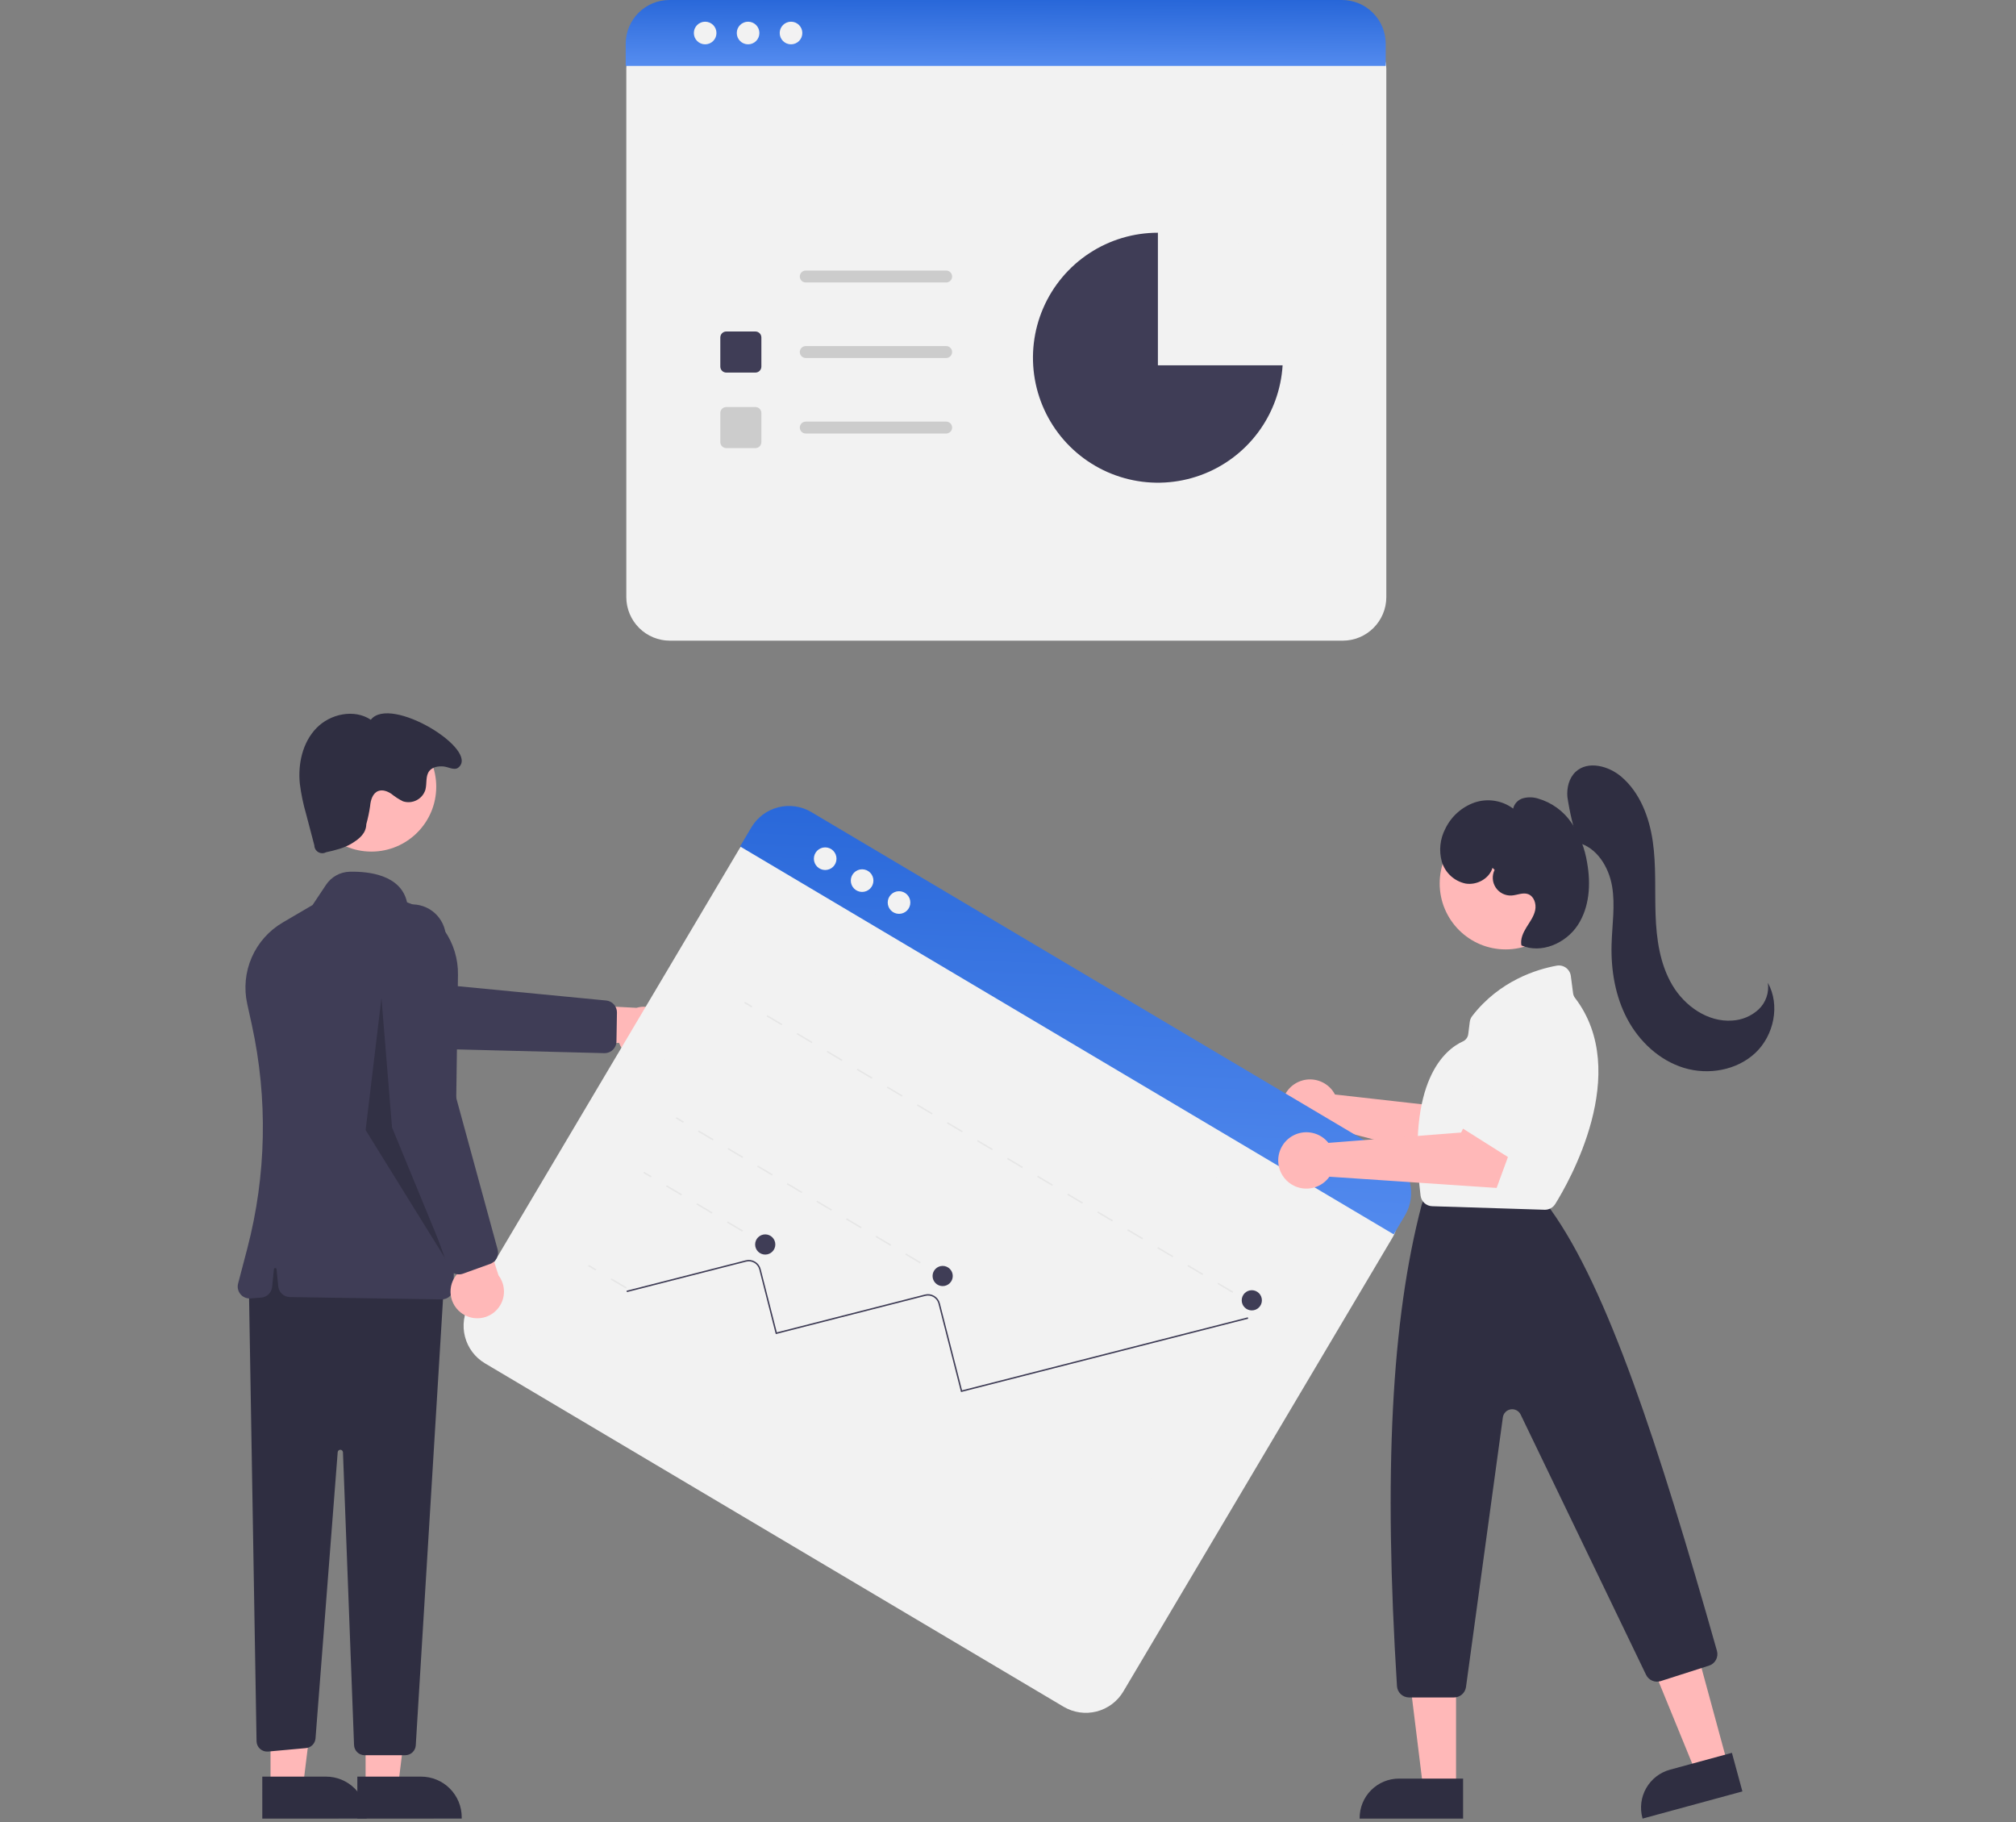 <svg width="498" height="450" viewBox="0 0 498 450" fill="none" xmlns="http://www.w3.org/2000/svg">
<rect x="0" y="0" width="498" height="450" fill="#808080" stroke="none"/>
<g clip-path="url(#clip0_1_380)">
<path d="M331.692 158.232H165.474C162.62 158.229 159.885 157.094 157.867 155.076C155.85 153.058 154.715 150.322 154.712 147.468V16.893C154.714 14.802 155.545 12.797 157.023 11.319C158.501 9.841 160.506 9.009 162.596 9.006H334.434C336.56 9.009 338.599 9.855 340.103 11.359C341.606 12.863 342.452 14.902 342.454 17.029V147.468C342.451 150.322 341.316 153.058 339.299 155.076C337.281 157.094 334.546 158.229 331.692 158.232Z" fill="#F2F2F2"/>
<path d="M175.91 147.468H321.256C324.024 147.468 326.678 146.368 328.636 144.411C330.593 142.453 331.692 139.798 331.692 137.03V36.859C331.692 34.091 330.593 31.436 328.636 29.478C326.678 27.521 324.024 26.421 321.256 26.421H175.91C173.142 26.421 170.487 27.521 168.53 29.478C166.573 31.436 165.474 34.091 165.474 36.859V137.03C165.474 139.798 166.573 142.453 168.53 144.411C170.487 146.368 173.142 147.468 175.91 147.468Z" fill="#F2F2F2"/>
<path d="M342.305 16.277H154.561V10.797C154.565 7.933 155.704 5.189 157.729 3.164C159.754 1.14 162.499 0.002 165.362 0H331.503C334.366 0.002 337.111 1.14 339.136 3.164C341.161 5.189 342.3 7.933 342.305 10.797V16.277Z" fill="url(#paint0_linear_1_380)"/>
<path d="M174.19 10.949C175.733 10.949 176.984 9.698 176.984 8.155C176.984 6.611 175.733 5.36 174.19 5.36C172.647 5.36 171.396 6.611 171.396 8.155C171.396 9.698 172.647 10.949 174.19 10.949Z" fill="#F2F2F2"/>
<path d="M184.795 10.949C186.338 10.949 187.589 9.698 187.589 8.155C187.589 6.611 186.338 5.36 184.795 5.36C183.252 5.36 182.001 6.611 182.001 8.155C182.001 9.698 183.252 10.949 184.795 10.949Z" fill="#F2F2F2"/>
<path d="M195.4 10.949C196.943 10.949 198.194 9.698 198.194 8.155C198.194 6.611 196.943 5.36 195.4 5.36C193.857 5.36 192.606 6.611 192.606 8.155C192.606 9.698 193.857 10.949 195.4 10.949Z" fill="#F2F2F2"/>
<path d="M186.606 73.363H179.407C179.017 73.363 178.643 73.208 178.367 72.932C178.091 72.656 177.935 72.281 177.935 71.891V64.691C177.935 64.301 178.091 63.926 178.367 63.65C178.643 63.374 179.017 63.219 179.407 63.218H186.606C186.996 63.219 187.37 63.374 187.646 63.65C187.922 63.926 188.077 64.301 188.078 64.691V71.891C188.077 72.281 187.922 72.656 187.646 72.932C187.37 73.208 186.996 73.363 186.606 73.363Z" fill="#F2F2F2"/>
<path d="M186.606 92.017H179.407C179.017 92.017 178.643 91.861 178.367 91.585C178.091 91.309 177.935 90.935 177.935 90.544V83.345C177.935 82.954 178.091 82.58 178.367 82.304C178.643 82.028 179.017 81.873 179.407 81.872H186.606C186.996 81.873 187.37 82.028 187.646 82.304C187.922 82.58 188.077 82.954 188.078 83.345V90.544C188.077 90.935 187.922 91.309 187.646 91.585C187.37 91.861 186.996 92.017 186.606 92.017Z" fill="#3F3D56"/>
<path d="M186.606 110.671H179.407C179.017 110.67 178.643 110.515 178.367 110.239C178.091 109.963 177.935 109.588 177.935 109.198V101.998C177.935 101.608 178.091 101.234 178.367 100.958C178.643 100.681 179.017 100.526 179.407 100.526H186.606C186.996 100.526 187.37 100.681 187.646 100.958C187.922 101.234 188.077 101.608 188.078 101.998V109.198C188.077 109.588 187.922 109.963 187.646 110.239C187.37 110.515 186.996 110.67 186.606 110.671Z" fill="#CCCCCC"/>
<path d="M233.721 69.764H199.039C198.649 69.763 198.275 69.607 198 69.331C197.724 69.055 197.57 68.681 197.57 68.291C197.57 67.901 197.724 67.527 198 67.251C198.275 66.975 198.649 66.819 199.039 66.818H233.721C233.915 66.818 234.107 66.856 234.286 66.93C234.465 67.003 234.627 67.112 234.764 67.249C234.902 67.385 235.01 67.548 235.084 67.727C235.159 67.906 235.197 68.097 235.197 68.291C235.197 68.485 235.159 68.676 235.084 68.855C235.01 69.034 234.902 69.197 234.764 69.333C234.627 69.47 234.465 69.579 234.286 69.652C234.107 69.726 233.915 69.764 233.721 69.764Z" fill="#CCCCCC"/>
<path d="M233.721 88.417H199.039C198.649 88.416 198.275 88.261 198 87.985C197.724 87.709 197.57 87.335 197.57 86.945C197.57 86.555 197.724 86.18 198 85.904C198.275 85.628 198.649 85.473 199.039 85.472H233.721C234.112 85.472 234.486 85.627 234.762 85.903C235.039 86.179 235.194 86.554 235.194 86.945C235.194 87.335 235.039 87.71 234.762 87.986C234.486 88.262 234.112 88.417 233.721 88.417Z" fill="#CCCCCC"/>
<path d="M233.721 107.071H199.039C198.649 107.07 198.275 106.914 198 106.638C197.724 106.362 197.57 105.988 197.57 105.598C197.57 105.208 197.724 104.834 198 104.558C198.275 104.282 198.649 104.126 199.039 104.125H233.721C233.915 104.125 234.107 104.163 234.286 104.237C234.465 104.311 234.627 104.419 234.764 104.556C234.902 104.693 235.01 104.855 235.084 105.034C235.159 105.213 235.197 105.404 235.197 105.598C235.197 105.792 235.159 105.984 235.084 106.162C235.01 106.341 234.902 106.504 234.764 106.641C234.627 106.777 234.465 106.886 234.286 106.96C234.107 107.033 233.915 107.071 233.721 107.071Z" fill="#CCCCCC"/>
<path d="M319.173 87.412C319.21 86.793 319.231 86.17 319.231 85.541C319.231 77.355 315.979 69.503 310.191 63.714C304.404 57.925 296.553 54.673 288.368 54.673V87.412H319.173Z" fill="#F2F2F2"/>
<path d="M286.03 90.219V57.479C280.005 57.479 274.113 59.242 269.078 62.551C264.043 65.861 260.087 70.572 257.698 76.103C255.308 81.634 254.589 87.744 255.629 93.679C256.67 99.614 259.424 105.115 263.553 109.503C267.682 113.891 273.005 116.975 278.864 118.373C284.724 119.772 290.865 119.425 296.53 117.375C302.195 115.324 307.137 111.66 310.745 106.835C314.353 102.009 316.47 96.233 316.835 90.219H286.03Z" fill="#3F3D56"/>
<path d="M329.184 269.382C329.402 269.678 329.596 269.99 329.765 270.316L362.451 273.992L367.205 267.568L377.836 273.477L368.478 289.081L328.433 278.57C327.414 279.549 326.12 280.196 324.725 280.423C323.33 280.65 321.899 280.446 320.622 279.84C319.345 279.233 318.283 278.252 317.577 277.027C316.871 275.802 316.555 274.392 316.67 272.982C316.785 271.573 317.327 270.233 318.222 269.139C319.118 268.045 320.325 267.25 321.684 266.859C323.042 266.468 324.488 266.5 325.827 266.951C327.167 267.402 328.338 268.25 329.184 269.382Z" fill="#FFB8B8"/>
<path d="M162.402 260.942C161.575 261.428 160.652 261.727 159.698 261.817C158.743 261.908 157.78 261.788 156.877 261.466C155.974 261.144 155.152 260.628 154.47 259.954C153.788 259.28 153.261 258.465 152.928 257.566L129.625 258.052L136.081 247.802L157.22 248.912C158.768 248.452 160.43 248.576 161.892 249.26C163.354 249.945 164.515 251.142 165.154 252.625C165.792 254.108 165.865 255.773 165.358 257.306C164.851 258.839 163.799 260.133 162.402 260.942V260.942Z" fill="#FFB8B8"/>
<path d="M152.16 258.008C151.975 258.626 151.592 259.166 151.07 259.544C150.548 259.923 149.916 260.12 149.272 260.104L106.623 259.021L68.006 247.585C66.943 247.27 65.954 246.747 65.095 246.047C64.236 245.346 63.525 244.482 63.003 243.504C62.481 242.526 62.159 241.454 62.055 240.351C61.951 239.247 62.067 238.134 62.397 237.076C62.727 236.018 63.264 235.036 63.977 234.187C64.69 233.338 65.564 232.64 66.549 232.132C67.534 231.624 68.611 231.318 69.715 231.23C70.82 231.142 71.931 231.274 72.984 231.62L107.873 243.061L149.749 247.103C150.482 247.177 151.161 247.524 151.652 248.074C152.143 248.624 152.41 249.338 152.401 250.075L152.28 257.219C152.276 257.486 152.236 257.752 152.16 258.008Z" fill="#3F3D56"/>
<path d="M90.311 441.398L98.307 441.397L102.112 410.547L90.31 410.548L90.311 441.398Z" fill="#FFB8B8"/>
<path d="M88.271 438.786L104.019 438.786H104.02C105.338 438.785 106.643 439.045 107.86 439.55C109.078 440.054 110.184 440.793 111.116 441.725C112.048 442.657 112.787 443.764 113.292 444.982C113.796 446.2 114.056 447.505 114.056 448.823V449.149L88.272 449.15L88.271 438.786Z" fill="#2F2E41"/>
<path d="M66.83 441.398L74.826 441.397L78.631 410.547L66.829 410.548L66.83 441.398Z" fill="#FFB8B8"/>
<path d="M64.79 438.786L80.538 438.786H80.539C81.857 438.785 83.162 439.045 84.379 439.55C85.597 440.054 86.703 440.793 87.635 441.725C88.567 442.657 89.306 443.764 89.811 444.982C90.315 446.2 90.575 447.505 90.575 448.823V449.149L64.791 449.15L64.79 438.786Z" fill="#2F2E41"/>
<path d="M61.464 316.723L63.373 430.037C63.379 430.396 63.459 430.75 63.608 431.076C63.757 431.403 63.971 431.695 64.239 431.935C64.505 432.174 64.819 432.357 65.16 432.47C65.5 432.583 65.86 432.624 66.218 432.592L75.575 431.741C76.189 431.685 76.763 431.414 77.196 430.975C77.629 430.536 77.892 429.958 77.94 429.344L83.418 358.662C83.431 358.496 83.507 358.341 83.63 358.229C83.754 358.118 83.915 358.057 84.081 358.06C84.248 358.064 84.407 358.13 84.526 358.247C84.644 358.364 84.714 358.521 84.72 358.688L87.458 430.988C87.484 431.662 87.77 432.301 88.256 432.769C88.742 433.237 89.391 433.499 90.066 433.499H100.101C100.765 433.499 101.405 433.245 101.889 432.79C102.372 432.334 102.664 431.712 102.705 431.048L109.73 316.071L67.986 305.633L61.464 316.723Z" fill="#2F2E41"/>
<path d="M91.742 210.323C100.589 210.323 107.762 203.15 107.762 194.3C107.762 185.451 100.589 178.277 91.742 178.277C82.894 178.277 75.722 185.451 75.722 194.3C75.722 203.15 82.894 210.323 91.742 210.323Z" fill="#FFB8B8"/>
<path d="M109.116 320.924C109.1 320.924 109.085 320.924 109.069 320.924L71.61 320.347C70.89 320.336 70.199 320.061 69.669 319.573C69.139 319.086 68.806 318.421 68.734 317.704L68.311 313.461C68.302 313.381 68.265 313.306 68.205 313.252C68.145 313.198 68.067 313.168 67.986 313.168C67.905 313.168 67.827 313.198 67.767 313.252C67.707 313.306 67.669 313.381 67.661 313.461L67.223 317.843C67.155 318.529 66.848 319.169 66.355 319.651C65.862 320.133 65.215 320.426 64.528 320.478L61.881 320.682C61.414 320.718 60.946 320.641 60.515 320.46C60.083 320.278 59.702 319.995 59.402 319.636C59.102 319.277 58.893 318.851 58.791 318.394C58.689 317.937 58.698 317.463 58.816 317.01L61.096 308.318C65.812 290.252 66.192 271.327 62.203 253.087L61.071 247.934C60.217 244.084 60.607 240.063 62.187 236.449C63.766 232.836 66.451 229.818 69.856 227.83L77.214 223.517L80.552 218.508C81.198 217.542 82.068 216.745 83.087 216.186C84.106 215.627 85.246 215.322 86.408 215.297C91.064 215.195 99.052 216.048 100.553 222.858C104.273 224.129 107.493 226.547 109.753 229.763C112.013 232.98 113.195 236.83 113.13 240.76L112.049 318.029C112.038 318.801 111.725 319.536 111.176 320.078C110.627 320.62 109.887 320.924 109.116 320.924Z" fill="#3F3D56"/>
<path d="M90.489 203.536C90.423 205.801 88.851 207.112 86.921 208.298C84.99 209.485 82.734 209.999 80.523 210.495C80.226 210.653 79.894 210.731 79.558 210.723C79.222 210.715 78.894 210.62 78.605 210.448C78.316 210.276 78.076 210.032 77.909 209.741C77.742 209.449 77.653 209.119 77.65 208.783L75.623 201.07C74.905 198.606 74.383 196.089 74.062 193.543C73.573 188.645 74.734 183.375 78.153 179.833C81.571 176.291 87.5 175.033 91.597 177.762C96.458 171.551 118.68 185.272 113.199 189.591C112.223 190.359 110.733 189.387 109.495 189.293C108.257 189.199 106.87 189.417 106.084 190.377C105.056 191.633 105.504 193.503 105.08 195.069C104.905 195.62 104.623 196.13 104.249 196.572C103.876 197.013 103.419 197.376 102.904 197.64C102.39 197.903 101.828 198.063 101.252 198.108C100.676 198.154 100.096 198.085 99.547 197.905C98.524 197.401 97.561 196.782 96.677 196.06C95.728 195.427 94.528 194.96 93.459 195.359C92.05 195.885 91.55 197.61 91.423 199.109C91.208 200.603 90.896 202.082 90.489 203.536Z" fill="#2F2E41"/>
<path opacity="0.2" d="M94.23 246.48L96.839 278.446L110.536 311.717L90.317 279.099L94.23 246.48Z" fill="black"/>
<path d="M262.739 421.53L119.785 336.704C117.333 335.245 115.559 332.872 114.853 330.107C114.147 327.342 114.567 324.41 116.02 321.954L182.631 209.654C183.7 207.857 185.437 206.558 187.463 206.04C189.488 205.523 191.636 205.831 193.435 206.895L341.222 294.589C343.049 295.677 344.371 297.445 344.897 299.505C345.423 301.566 345.11 303.752 344.027 305.582L277.486 417.764C276.027 420.217 273.656 421.991 270.891 422.697C268.126 423.403 265.195 422.983 262.739 421.53Z" fill="#F2F2F2"/>
<path d="M134.251 332.772L259.255 406.946C261.635 408.359 264.479 408.768 267.161 408.083C269.843 407.398 272.143 405.676 273.555 403.295L324.655 317.145C326.068 314.764 326.476 311.919 325.792 309.237C325.107 306.555 323.385 304.254 321.005 302.842L196.002 228.667C193.621 227.255 190.777 226.846 188.095 227.531C185.414 228.215 183.114 229.938 181.701 232.318L130.601 318.469C129.189 320.85 128.78 323.694 129.464 326.377C130.149 329.059 131.871 331.359 134.251 332.772Z" fill="#F2F2F2"/>
<path d="M344.282 304.859L182.815 209.048L185.611 204.334C187.075 201.874 189.456 200.095 192.23 199.387C195.004 198.68 197.945 199.102 200.408 200.561L343.296 285.348C345.757 286.811 347.537 289.19 348.246 291.965C348.955 294.739 348.535 297.681 347.078 300.146L344.282 304.859Z" fill="url(#paint1_linear_1_380)"/>
<path d="M203.841 214.874C205.384 214.874 206.635 213.623 206.635 212.08C206.635 210.536 205.384 209.285 203.841 209.285C202.298 209.285 201.047 210.536 201.047 212.08C201.047 213.623 202.298 214.874 203.841 214.874Z" fill="#F2F2F2"/>
<path d="M212.962 220.286C214.505 220.286 215.756 219.035 215.756 217.492C215.756 215.948 214.505 214.697 212.962 214.697C211.419 214.697 210.168 215.948 210.168 217.492C210.168 219.035 211.419 220.286 212.962 220.286Z" fill="#F2F2F2"/>
<path d="M222.082 225.698C223.625 225.698 224.876 224.447 224.876 222.904C224.876 221.36 223.625 220.109 222.082 220.109C220.539 220.109 219.288 221.36 219.288 222.904C219.288 224.447 220.539 225.698 222.082 225.698Z" fill="#F2F2F2"/>
<path d="M308.356 321.214L308.174 321.521L310.012 322.611L310.194 322.305L308.356 321.214Z" fill="#E6E6E6"/>
<path d="M304.462 319.317L300.749 317.114L300.93 316.808L304.643 319.011L304.462 319.317ZM297.036 314.911L293.323 312.708L293.505 312.402L297.218 314.605L297.036 314.911ZM289.61 310.505L285.898 308.302L286.079 307.996L289.792 310.199L289.61 310.505ZM282.185 306.099L278.472 303.896L278.654 303.59L282.367 305.793L282.185 306.099ZM274.759 301.693L271.047 299.49L271.229 299.183L274.941 301.386L274.759 301.693ZM267.334 297.287L263.621 295.084L263.803 294.777L267.516 296.98L267.334 297.287ZM259.908 292.881L256.196 290.677L256.378 290.371L260.09 292.574L259.908 292.881ZM252.483 288.474L248.77 286.271L248.952 285.965L252.665 288.168L252.483 288.474ZM245.057 284.068L241.345 281.865L241.527 281.559L245.239 283.762L245.057 284.068ZM237.632 279.662L233.919 277.459L234.101 277.153L237.814 279.356L237.632 279.662ZM230.207 275.256L226.494 273.053L226.675 272.747L230.388 274.95L230.207 275.256ZM222.781 270.85L219.068 268.647L219.25 268.34L222.963 270.543L222.781 270.85ZM215.356 266.444L211.643 264.241L211.824 263.934L215.537 266.137L215.356 266.444ZM207.93 262.038L204.217 259.834L204.399 259.528L208.112 261.731L207.93 262.038ZM200.504 257.631L196.792 255.428L196.973 255.122L200.686 257.325L200.504 257.631ZM193.079 253.225L189.366 251.022L189.548 250.716L193.261 252.919L193.079 253.225Z" fill="#E6E6E6"/>
<path d="M183.997 247.422L183.816 247.729L185.653 248.819L185.835 248.513L183.997 247.422Z" fill="#E6E6E6"/>
<path d="M231.115 313.9L230.933 314.207L232.771 315.297L232.952 314.991L231.115 313.9Z" fill="#E6E6E6"/>
<path d="M227.275 312.036L223.618 309.866L223.799 309.559L227.457 311.73L227.275 312.036ZM219.96 307.695L216.302 305.525L216.484 305.219L220.142 307.389L219.96 307.695ZM212.645 303.355L208.987 301.184L209.169 300.878L212.827 303.048L212.645 303.355ZM205.33 299.014L201.672 296.844L201.854 296.537L205.511 298.708L205.33 299.014ZM198.014 294.673L194.357 292.503L194.538 292.197L198.196 294.367L198.014 294.673ZM190.699 290.333L187.042 288.162L187.223 287.856L190.881 290.026L190.699 290.333ZM183.384 285.992L179.726 283.821L179.908 283.515L183.566 285.685L183.384 285.992ZM176.069 281.651L172.411 279.481L172.593 279.174L176.25 281.345L176.069 281.651Z" fill="#E6E6E6"/>
<path d="M167.097 275.914L166.916 276.22L168.754 277.311L168.935 277.004L167.097 275.914Z" fill="#E6E6E6"/>
<path d="M187.282 306.115L187.1 306.421L188.938 307.512L189.119 307.205L187.282 306.115Z" fill="#E6E6E6"/>
<path d="M183.337 304.188L179.574 301.955L179.755 301.649L183.519 303.882L183.337 304.188ZM175.811 299.722L172.047 297.489L172.229 297.183L175.992 299.416L175.811 299.722ZM168.284 295.256L164.521 293.023L164.703 292.717L168.466 294.95L168.284 295.256Z" fill="#E6E6E6"/>
<path d="M159.102 289.393L158.92 289.7L160.758 290.79L160.94 290.484L159.102 289.393Z" fill="#E6E6E6"/>
<path d="M173.637 329.118L173.455 329.425L175.293 330.515L175.475 330.209L173.637 329.118Z" fill="#E6E6E6"/>
<path d="M169.692 327.192L165.929 324.959L166.111 324.653L169.874 326.886L169.692 327.192ZM162.166 322.726L158.403 320.493L158.584 320.187L162.347 322.42L162.166 322.726ZM154.64 318.26L150.876 316.027L151.058 315.721L154.821 317.954L154.64 318.26Z" fill="#E6E6E6"/>
<path d="M145.457 312.397L145.275 312.704L147.113 313.794L147.295 313.488L145.457 312.397Z" fill="#E6E6E6"/>
<path d="M155.498 319.087L261.429 381.945C263.996 383.464 267.06 383.903 269.95 383.165C272.84 382.427 275.319 380.573 276.843 378.009L307.795 325.828L307.582 325.71L237.357 343.638L231.794 321.853C231.693 321.45 231.499 321.077 231.229 320.761C230.959 320.446 230.619 320.197 230.237 320.035C229.652 319.799 229.006 319.763 228.399 319.932L191.598 329.326L187.53 313.398C187.443 313.054 187.288 312.731 187.076 312.447C186.863 312.163 186.597 311.924 186.292 311.743C185.987 311.561 185.649 311.442 185.298 311.392C184.947 311.341 184.589 311.361 184.245 311.449C183.997 311.515 160.05 317.861 155.498 319.087Z" fill="#F2F2F2"/>
<path d="M154.864 319.125L154.776 318.78L184.225 311.261C185.003 311.063 185.827 311.182 186.518 311.592C187.208 312.001 187.708 312.668 187.907 313.446L191.892 329.06L228.489 319.716C229.267 319.518 230.091 319.637 230.782 320.047C231.472 320.456 231.971 321.123 232.171 321.901L237.651 343.373L308.242 325.349L308.33 325.694L237.394 343.806L231.826 321.989C231.739 321.649 231.586 321.329 231.376 321.049C231.166 320.768 230.902 320.531 230.601 320.352C230.299 320.173 229.965 320.055 229.618 320.005C229.27 319.955 228.917 319.974 228.577 320.061L191.635 329.493L187.562 313.534C187.386 312.848 186.945 312.259 186.336 311.898C185.727 311.537 184.999 311.432 184.313 311.606L154.864 319.125Z" fill="#3F3D56"/>
<path d="M189.029 309.852C190.405 309.852 191.522 308.736 191.522 307.359C191.522 305.981 190.405 304.865 189.029 304.865C187.652 304.865 186.536 305.981 186.536 307.359C186.536 308.736 187.652 309.852 189.029 309.852Z" fill="#3F3D56"/>
<path d="M232.862 317.637C234.238 317.637 235.355 316.521 235.355 315.144C235.355 313.767 234.238 312.65 232.862 312.65C231.485 312.65 230.368 313.767 230.368 315.144C230.368 316.521 231.485 317.637 232.862 317.637Z" fill="#3F3D56"/>
<path d="M309.226 323.642C310.603 323.642 311.72 322.526 311.72 321.149C311.72 319.772 310.603 318.655 309.226 318.655C307.85 318.655 306.733 319.772 306.733 321.149C306.733 322.526 307.85 323.642 309.226 323.642Z" fill="#3F3D56"/>
<path d="M113.739 324.107C112.991 323.507 112.384 322.75 111.961 321.889C111.538 321.029 111.308 320.086 111.288 319.127C111.268 318.168 111.459 317.217 111.847 316.339C112.234 315.462 112.81 314.681 113.532 314.05L104.806 292.433L116.678 294.831L123.145 314.991C124.124 316.275 124.598 317.874 124.477 319.484C124.356 321.094 123.649 322.604 122.49 323.728C121.331 324.851 119.8 325.511 118.187 325.58C116.574 325.65 114.991 325.126 113.739 324.107Z" fill="#FFB8B8"/>
<path d="M113.594 314.741C112.951 314.787 112.311 314.621 111.771 314.267C111.232 313.914 110.824 313.393 110.61 312.784L96.484 272.521L93.465 232.352C93.381 231.247 93.519 230.136 93.868 229.084C94.218 228.032 94.774 227.06 95.503 226.225C96.231 225.39 97.119 224.708 98.113 224.219C99.108 223.73 100.19 223.444 101.296 223.377C102.402 223.31 103.511 223.463 104.557 223.828C105.604 224.194 106.567 224.763 107.391 225.504C108.216 226.245 108.884 227.143 109.359 228.145C109.833 229.147 110.104 230.233 110.154 231.34L111.845 268.025L122.931 308.615C123.122 309.327 123.039 310.085 122.7 310.74C122.36 311.394 121.787 311.897 121.095 312.151L114.374 314.573C114.123 314.664 113.861 314.721 113.594 314.741Z" fill="#3F3D56"/>
<path d="M375.513 279.065C375.25 278.95 375.005 278.797 374.785 278.611L361.648 267.542C361.332 267.276 361.075 266.948 360.893 266.577C360.71 266.207 360.607 265.802 360.589 265.39C360.571 264.977 360.639 264.565 360.788 264.18C360.937 263.795 361.165 263.445 361.456 263.153L373.377 251.18C373.878 250.673 374.544 250.363 375.254 250.307C375.964 250.25 376.671 250.451 377.245 250.872L386.26 257.42C386.823 257.829 387.225 258.421 387.398 259.095C387.57 259.769 387.502 260.482 387.205 261.111L379.406 277.604C379.074 278.306 378.482 278.851 377.755 279.123C377.029 279.396 376.225 279.375 375.513 279.065L375.513 279.065Z" fill="#F2F2F2"/>
<path d="M426.752 435.61L418.906 437.746L406.938 408.493L418.518 405.342L426.752 435.61Z" fill="#FFB8B8"/>
<path d="M412.534 437.071L427.823 432.911L430.416 442.44L405.757 449.15L405.714 448.992C405.038 446.507 405.376 443.855 406.655 441.619C407.934 439.383 410.049 437.748 412.534 437.071Z" fill="#2F2E41"/>
<path d="M359.678 441.599L351.547 441.598L347.678 410.229L359.68 410.229L359.678 441.599Z" fill="#FFB8B8"/>
<path d="M345.575 439.274H361.42V449.15H335.865V448.986C335.865 446.41 336.888 443.94 338.709 442.119C340.53 440.297 343 439.274 345.575 439.274Z" fill="#2F2E41"/>
<path d="M371.927 234.482C380.924 234.482 388.217 227.187 388.217 218.189C388.217 209.19 380.924 201.896 371.927 201.896C362.93 201.896 355.637 209.19 355.637 218.189C355.637 227.187 362.93 234.482 371.927 234.482Z" fill="#FFB8B8"/>
<path d="M359.18 419.232H348.068C347.309 419.231 346.578 418.941 346.024 418.421C345.471 417.9 345.136 417.189 345.087 416.431C341.776 363.785 343.712 326.021 351.182 297.586C351.214 297.462 351.255 297.339 351.303 297.22L351.898 295.732C352.118 295.177 352.5 294.701 352.994 294.366C353.488 294.031 354.072 293.853 354.669 293.855H377.519C377.95 293.855 378.375 293.948 378.766 294.128C379.158 294.308 379.505 294.57 379.785 294.898L382.889 298.52C382.949 298.59 383.006 298.662 383.061 298.738C397.056 318.258 409.598 356.421 424.124 407.715C424.338 408.461 424.253 409.26 423.886 409.944C423.52 410.628 422.901 411.141 422.161 411.375L410.22 415.197C409.534 415.413 408.794 415.375 408.134 415.092C407.473 414.808 406.937 414.296 406.622 413.65L375.633 349.365C375.416 348.915 375.061 348.548 374.619 348.316C374.177 348.085 373.673 348.002 373.18 348.08C372.687 348.158 372.233 348.392 371.884 348.749C371.535 349.105 371.31 349.564 371.242 350.058L362.137 416.651C362.037 417.365 361.683 418.019 361.14 418.493C360.597 418.968 359.901 419.23 359.18 419.232Z" fill="#2F2E41"/>
<path d="M381.636 298.784C381.605 298.784 381.574 298.784 381.542 298.783L353.787 297.907C353.073 297.887 352.391 297.611 351.863 297.129C351.336 296.648 351 295.993 350.916 295.284C347.397 266.798 357.047 259.166 361.359 257.208C361.719 257.045 362.032 256.792 362.265 256.473C362.499 256.155 362.647 255.781 362.694 255.388L363.067 252.402C363.13 251.875 363.334 251.374 363.656 250.952C370.417 242.193 379.649 239.388 384.55 238.495C384.948 238.424 385.356 238.434 385.749 238.525C386.143 238.616 386.514 238.786 386.839 239.025C387.165 239.264 387.439 239.567 387.644 239.915C387.849 240.263 387.982 240.649 388.033 241.049L388.592 245.336C388.649 245.745 388.812 246.132 389.065 246.459C403.165 264.895 387.457 292.116 384.165 297.386C383.896 297.814 383.523 298.166 383.081 298.411C382.639 298.656 382.142 298.784 381.636 298.784Z" fill="#F2F2F2"/>
<path d="M389.85 208.056C388.64 204.387 387.747 200.622 387.181 196.801C387.003 194.576 387.572 192.182 389.192 190.647C392.223 187.775 397.374 189.143 400.544 191.862C405.125 195.791 407.41 201.829 408.274 207.803C409.138 213.777 408.758 219.852 408.965 225.884C409.173 231.917 410.036 238.12 413.111 243.314C416.186 248.508 421.892 252.494 427.911 252.052C430.34 251.921 432.647 250.943 434.431 249.289C435.307 248.455 435.97 247.424 436.365 246.282C436.76 245.139 436.875 243.919 436.702 242.723C439.778 248.232 438.218 255.699 433.63 260.03C429.041 264.362 421.983 265.586 415.951 263.737C409.919 261.888 404.954 257.251 401.988 251.681C399.023 246.111 397.936 239.677 398.094 233.368C398.215 228.524 399.038 223.639 398.219 218.863C397.401 214.087 394.412 209.237 389.7 208.112L389.85 208.056Z" fill="#2F2E41"/>
<path d="M368.686 214.335C367.883 217.02 364.81 218.675 362.045 218.221C360.669 217.935 359.395 217.281 358.36 216.33C357.325 215.378 356.567 214.164 356.166 212.817C355.407 210.086 355.718 207.169 357.036 204.66C357.762 203.156 358.778 201.81 360.025 200.699C361.271 199.588 362.725 198.734 364.302 198.186C365.889 197.66 367.578 197.523 369.228 197.787C370.878 198.051 372.441 198.707 373.784 199.701C373.927 199.098 374.228 198.544 374.656 198.096C375.085 197.648 375.625 197.322 376.221 197.152C377.421 196.829 378.687 196.848 379.878 197.206C383.307 198.184 386.278 200.346 388.264 203.308C390.224 206.261 391.52 209.605 392.064 213.107C393 218.36 392.655 224.1 389.705 228.546C386.756 232.992 380.721 235.617 375.825 233.497C375.52 231.936 376.243 230.365 377.08 229.012C377.917 227.66 378.908 226.342 379.23 224.784C379.551 223.227 378.935 221.321 377.428 220.812C376.143 220.377 374.773 221.081 373.419 221.167C372.65 221.215 371.882 221.06 371.192 220.718C370.502 220.375 369.914 219.857 369.487 219.216C369.06 218.575 368.809 217.832 368.76 217.063C368.71 216.294 368.864 215.526 369.205 214.835L368.686 214.335Z" fill="#2F2E41"/>
<path d="M327.401 281.456C327.67 281.706 327.92 281.976 328.147 282.264L360.94 279.711L364.398 272.506L375.952 276.304L369.703 293.393L328.394 290.621C327.578 291.775 326.43 292.654 325.102 293.139C323.775 293.625 322.331 293.695 320.963 293.341C319.594 292.986 318.367 292.223 317.442 291.153C316.518 290.083 315.942 288.757 315.789 287.351C315.637 285.946 315.916 284.527 316.59 283.284C317.263 282.041 318.299 281.032 319.559 280.392C320.82 279.752 322.245 279.511 323.646 279.702C325.047 279.892 326.356 280.504 327.401 281.456V281.456Z" fill="#FFB8B8"/>
<path d="M375.774 287.687C375.498 287.608 375.234 287.49 374.991 287.336L360.468 278.161C360.119 277.941 359.82 277.65 359.589 277.308C359.358 276.966 359.2 276.58 359.126 276.173C359.052 275.767 359.063 275.35 359.158 274.948C359.254 274.546 359.431 274.169 359.68 273.839L369.859 260.353C370.286 259.783 370.903 259.385 371.599 259.232C372.295 259.079 373.022 259.182 373.649 259.521L383.472 264.779C384.085 265.107 384.564 265.639 384.827 266.283C385.09 266.927 385.119 267.643 384.911 268.307L379.432 285.709C379.198 286.449 378.686 287.07 378.003 287.439C377.321 287.808 376.521 287.897 375.774 287.687Z" fill="#F2F2F2"/>
</g>
<defs>
<linearGradient id="paint0_linear_1_380" x1="258.137" y1="-2.676" x2="258.013" y2="19.32" gradientUnits="userSpaceOnUse">
<stop stop-color="#2161D5"/>
<stop offset="1" stop-color="#5C92F3"/>
</linearGradient>
<linearGradient id="paint1_linear_1_380" x1="274.268" y1="181.655" x2="268.344" y2="324.4" gradientUnits="userSpaceOnUse">
<stop stop-color="#2161D5"/>
<stop offset="1" stop-color="#5C92F3"/>
</linearGradient>
<clipPath id="clip0_1_380">
<rect width="497.015" height="450" fill="white"/>
</clipPath>
</defs>
</svg>
